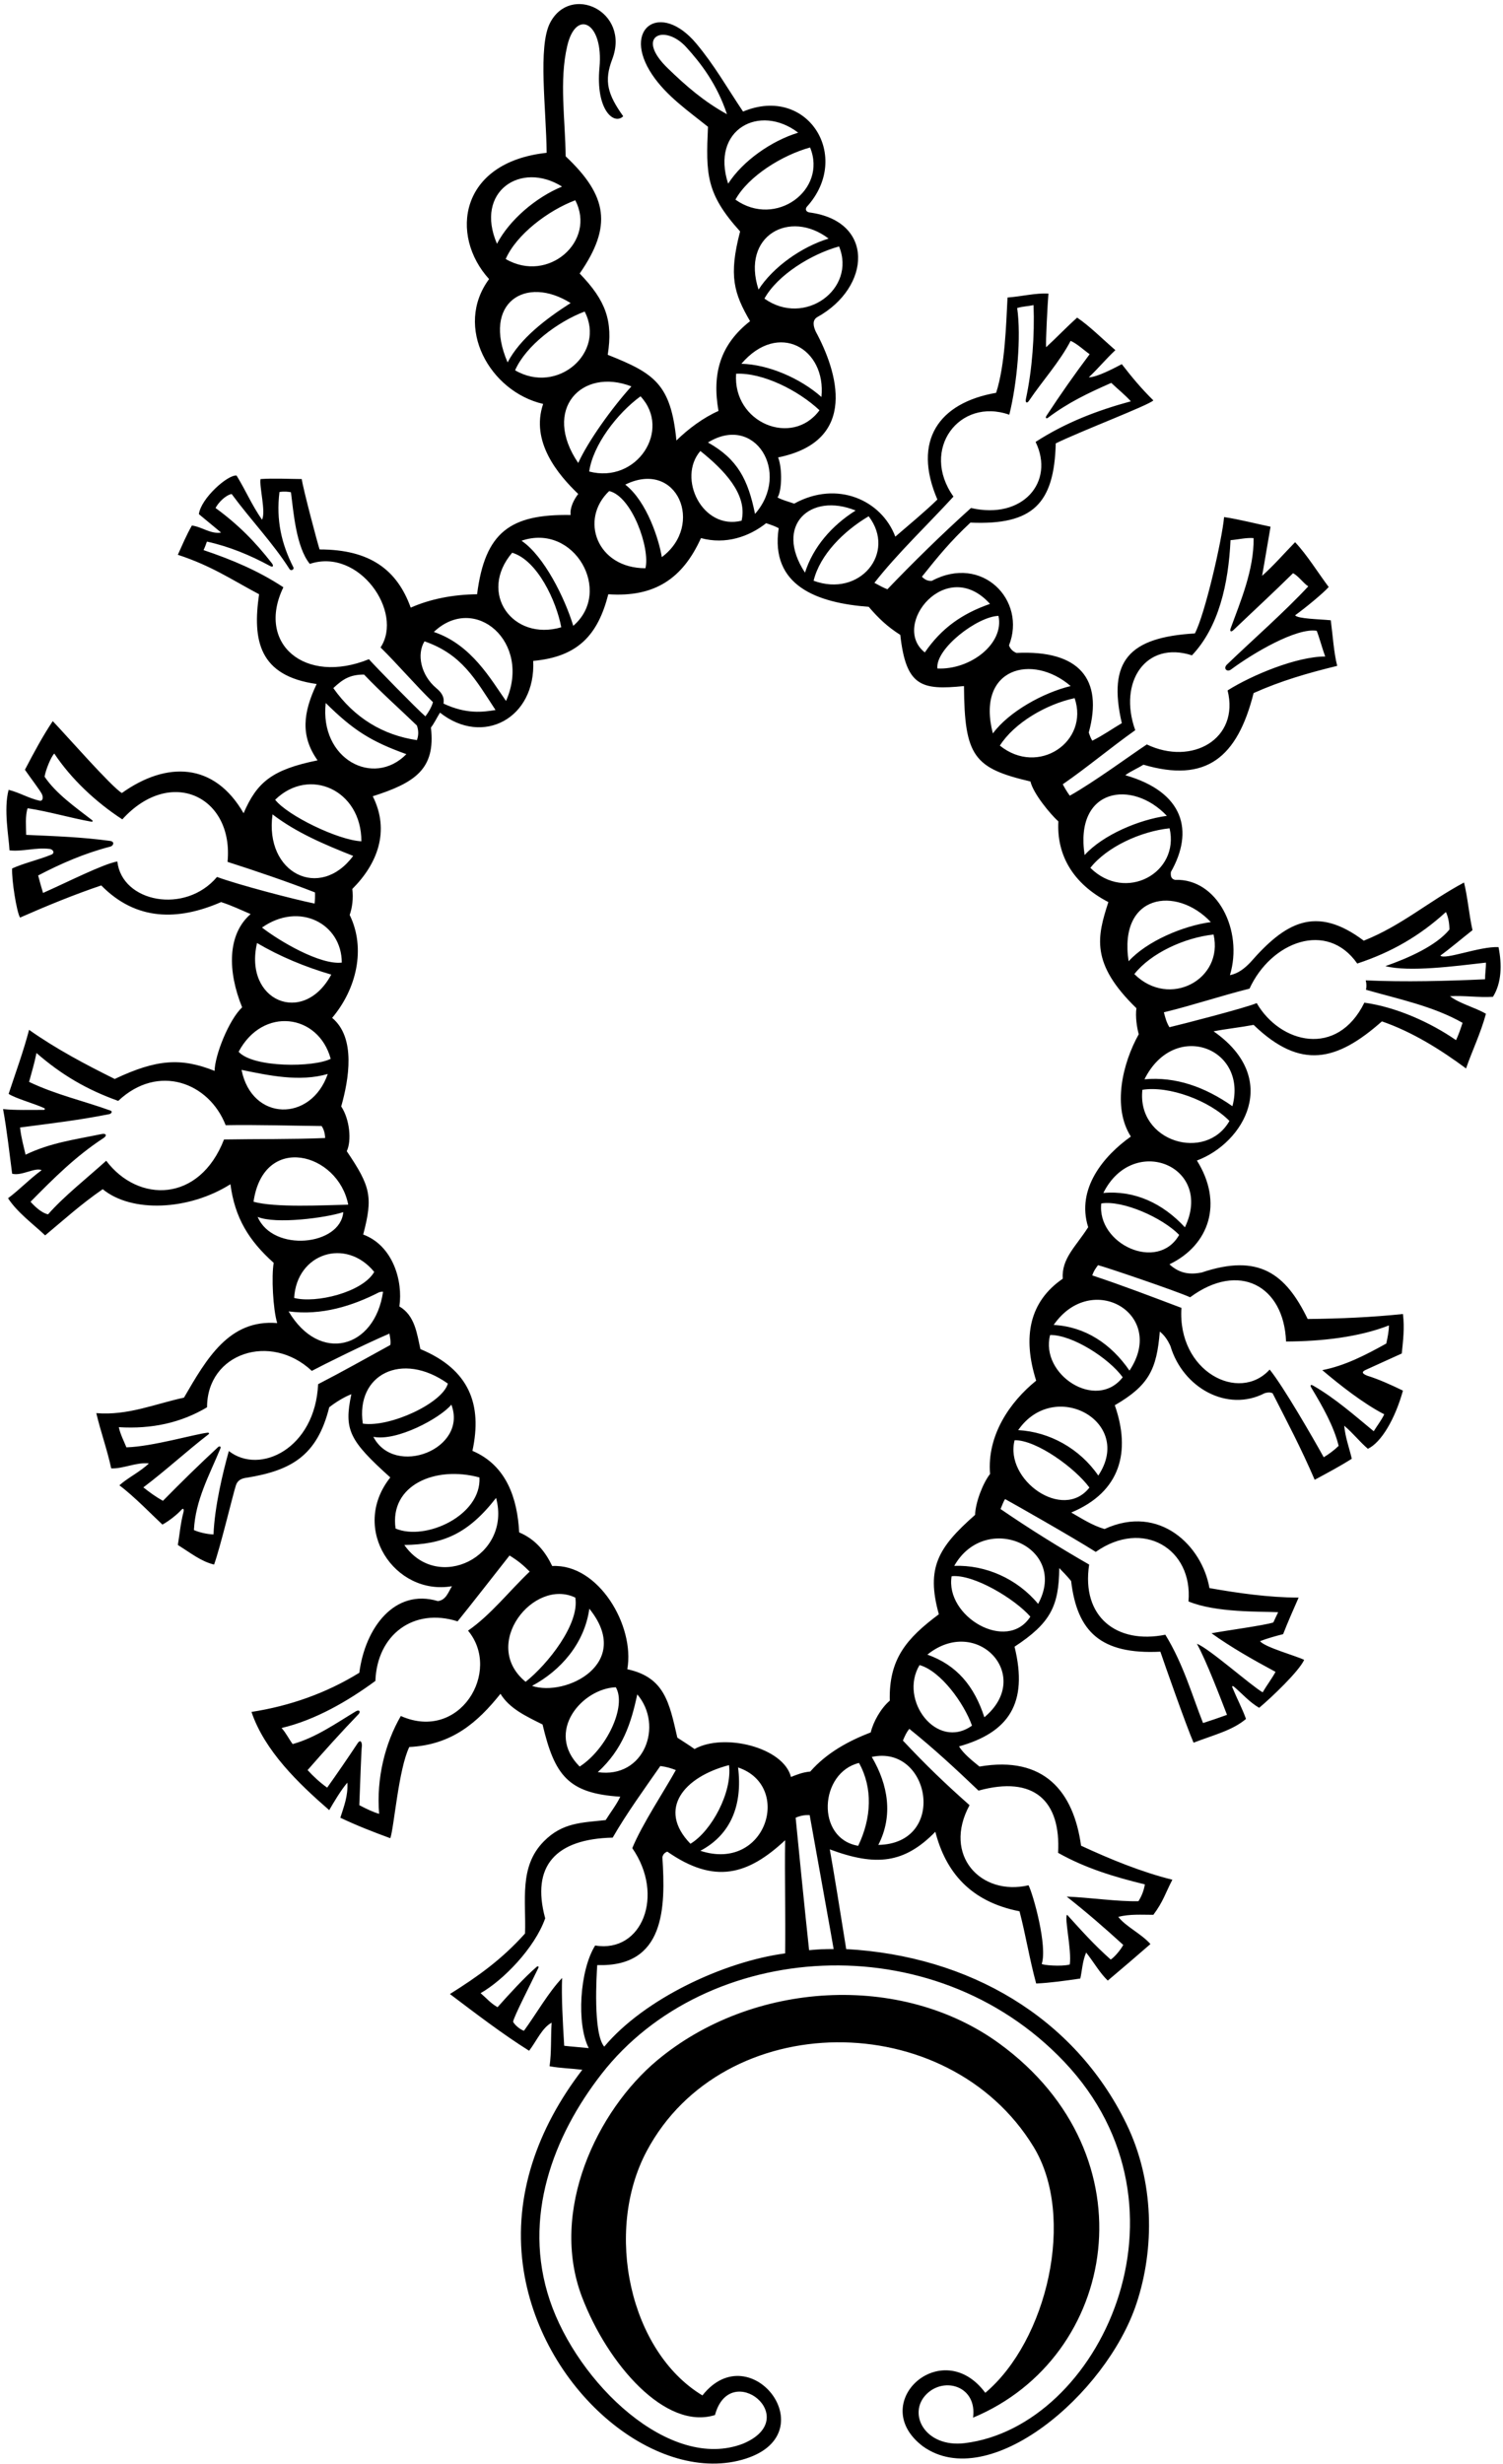 <?xml version="1.0" encoding="UTF-8"?>
<svg xmlns="http://www.w3.org/2000/svg" xmlns:xlink="http://www.w3.org/1999/xlink" width="360pt" height="590pt" viewBox="0 0 360 590" version="1.1">
<g id="surface1">
<path style=" stroke:none;fill-rule:nonzero;fill:rgb(0%,0%,0%);fill-opacity:1;" d="M 358.926 226.773 C 354.438 226.551 346.043 229.922 344.992 228.805 C 347.586 226.914 350.105 224.742 352.695 222.715 C 351.848 218.93 351.574 215.016 350.664 211.305 C 342.055 215.922 335.754 221.594 326.652 225.234 C 315.086 216.535 307.75 220.988 299.496 230.422 C 298.102 231.879 296.594 233.078 294.594 233.492 C 297.816 222.816 291.609 210.297 281.426 210.668 C 280.754 210.5 280.301 210.07 280.453 208.781 C 285.992 199.035 283.66 189.672 269.535 185.613 C 270.707 184.715 272.465 183.988 273.875 183.094 C 288.906 187.516 296.367 181.402 300.266 165.945 C 306.844 163.004 313.129 161.184 320.285 159.434 C 319.453 156.109 319.234 152.152 318.746 148.516 C 316 148.238 310.812 148.176 310.203 147.324 C 312.445 145.715 316.836 142.145 318.25 140.551 C 315.73 137.191 313.004 132.766 310.203 129.824 C 307.488 132.598 305.125 135.363 302.297 137.875 C 302.996 134.023 303.625 130.035 304.324 126.113 C 300.613 125.344 296.906 124.363 293.195 123.805 C 292.703 129.336 288.562 147.238 286.195 151.664 C 270.473 152.59 265.25 158.176 268.695 173.152 C 266.312 174.555 264.348 175.984 261.625 177.355 C 261.273 176.793 261.023 176.105 260.785 175.395 C 264.289 162.578 258.504 155.609 243.461 156.332 C 242.672 156.02 242.043 155.48 241.676 154.535 C 245.938 143.738 235.25 132.66 223.203 139.07 C 222.422 139.148 221.637 138.93 220.816 138.086 C 224.734 133.184 227.609 129.656 232.434 125.133 C 247.441 125.781 252.5 120.551 252.875 106.164 C 259.035 103.152 275.062 97.062 276.254 95.875 C 273.172 92.816 271.145 90.344 268.695 87.195 C 266.836 88.156 262.746 90.344 260.785 90.344 C 263.164 88.105 264.773 86.074 267.156 83.836 C 264.145 81.242 260.988 78.062 258 76.051 C 255.551 78.223 252.836 81.074 250.566 83.133 C 250.426 82.086 250.938 72.238 251.125 70.301 C 248.184 70.09 244.445 71.027 241.324 71.234 C 240.98 77.652 240.762 87.316 238.594 94.055 C 224.875 96.438 218.469 105.504 224.523 119.605 C 221.586 122.473 218 125.426 214.445 128.492 C 211.18 119.785 200.547 114.898 190.227 120.586 C 188.816 120.094 187.488 119.773 186.234 119.113 C 187.25 117.613 187.438 112.238 186.375 109.523 C 205.832 105.57 200.543 88.906 195.375 79.363 C 194.812 78.113 194.5 76.676 195.754 75.926 C 208.625 68.801 209.598 52.926 193.852 50.863 C 193.059 50.715 192.812 50.113 193.234 49.535 C 204.184 37.512 193.449 20.266 177.977 26.715 C 174.02 20.809 171.105 15.598 166.762 10.414 C 158.156 0.148 148.777 6.82 156.227 17.902 C 159.625 22.961 164.895 26.609 169.574 30.355 C 169.07 41.68 169.07 46.348 177.273 55.414 C 174.477 66.078 175.797 70.238 179.656 76.902 C 172.539 82.48 170.504 89.422 172.094 98.395 C 168.453 100.004 164.887 102.664 162.016 105.465 C 160.688 91.973 156.77 89.398 145.566 84.953 C 146.848 76.836 145.129 71.977 138.844 65.492 C 146.68 54.176 145.562 46.926 135.484 37.426 C 135.406 28.676 133.898 19.391 135.867 10.988 C 137.98 1.977 144.602 5.402 143.586 16.184 C 142.637 26.246 147.047 30.062 149.273 27.836 C 145.562 22.633 144.629 19.449 146.637 14.203 C 151.023 2.73 136.645 -4.016 131.746 5.488 C 128.816 11.168 130.836 26.062 130.934 36.586 C 110.016 38.848 107.652 56.383 117.145 66.824 C 108.641 78.324 117.312 93.766 130.094 96.715 C 127.039 105.738 133.625 113.613 138.496 118.273 C 137.516 119.535 136.465 121.492 136.676 123.312 C 122.289 123.074 116.164 127.34 114.273 142.285 C 108.5 142.363 103.133 143.395 98.375 145.488 C 95.156 136.551 88.734 131.547 76.547 131.559 C 76.062 130.113 72.5 116.676 72.277 114.703 C 69.062 114.676 65.555 114.492 62.406 114.703 C 62.062 116.426 63.734 122.613 62.754 124.434 C 60.234 120.793 58.977 117.645 56.664 113.863 C 54.562 113.613 48.125 119.324 47.637 123.105 C 49.387 124.574 51.207 126.043 52.957 127.516 C 50.434 127.934 48.336 126.113 45.957 125.836 C 44.609 128.195 43.602 130.629 42.594 132.836 C 50.688 135.488 55.375 138.738 62.055 142.285 C 60.441 153.352 62.039 161.844 75.844 163.773 C 72.602 170.617 71.914 176.195 76.062 182.051 C 65.191 184.266 61.562 187.238 58.344 194.715 C 51.301 182.48 39.887 182.258 29.188 189.875 C 26.758 188.465 15.938 176.113 12.637 172.664 C 10.324 176.094 8.125 180.176 5.969 184.309 C 7.25 186.176 9.605 189.234 10.055 190.18 C 10.438 191.051 10.199 191.867 9.488 191.723 C 6.758 191.094 4.797 189.812 2.066 189.113 C 0.812 193.801 2.137 200.523 2.277 203.605 C 5.426 203.953 8.562 202.863 11.797 203.254 C 12.75 203.301 13.25 204.301 12.238 204.656 C 9.215 205.883 5.742 206.652 2.906 207.941 C 2.766 210.672 3.957 218.234 4.797 219.703 C 11.164 216.902 17.816 214.172 24.254 212.004 C 32.605 220.512 42.625 220.488 52.957 215.992 C 55.406 216.762 57.715 217.883 60.027 218.863 C 54.41 223.754 54.5 232.578 57.996 241.191 C 54.844 244.164 51.48 252.562 51.398 256.406 C 43.348 253.199 37.473 253.613 27.477 258.344 C 20.547 254.914 13.406 251.133 6.965 246.582 C 5.566 251.902 3.746 256.805 2.066 261.914 C 3.684 262.992 8.531 264.34 10.555 265.312 C 10.895 265.473 10.73 265.754 10.438 265.75 C 7.352 265.727 3.867 265.871 0.734 265.555 C 1.645 270.453 2.25 276.113 2.906 281.023 C 5.145 281.652 8.438 279.426 9.977 280.184 C 7.176 282.215 4.656 284.871 1.926 286.902 C 4.164 290.332 7.863 293.004 10.816 295.793 C 15.367 292.012 19.258 288.434 24.605 284.734 C 31.52 290.43 45.219 289.852 55.195 283.543 C 56.246 291.594 59.605 297.055 65.555 302.371 C 65 305.613 65.375 313.426 66.395 316.793 C 54.887 315.836 49.488 325.32 44.066 334.645 C 37.207 336.113 30.625 338.984 23.066 338.352 C 24.117 342.832 25.656 347.031 26.637 351.582 C 29.434 351.723 32.727 350.043 35.664 350.395 C 33.566 352.422 30.484 353.895 28.594 355.645 C 31.957 358.094 36.875 363.176 38.902 365.039 C 40.5 364.176 42.418 362.633 43.434 361.523 C 43.926 360.965 44.125 361.363 43.926 362.152 C 43.219 364.805 43.016 367.543 42.594 369.922 C 45.812 371.926 48.125 373.844 51.277 374.613 C 52.797 370.402 55.863 357.547 56.512 355.617 C 56.906 354.43 57.844 353.949 59.238 353.797 C 69.711 352.07 75.973 348.586 78.855 336.953 C 80.453 335.695 82.547 334.43 84.156 333.828 C 82.336 342.383 83.652 344.887 93.484 353.754 C 83.684 366.109 94.629 382.137 108.254 379.793 C 107.344 381.262 106.855 383.082 104.895 383.363 C 94.504 380.246 87.438 389.801 86.066 400.512 C 78.156 405.41 69.336 408.492 60.234 409.895 C 63.387 419.203 71.434 426.973 78.855 433.41 C 79.812 431.738 81.727 428.512 83.195 426.832 C 83.406 429.98 82.355 432.57 81.516 435.23 C 85.504 437.121 89.285 438.594 93.484 440.133 C 94.375 437.676 95.445 423.613 98.035 418.293 C 108.25 417.801 114.375 412.426 119.875 405.555 C 122.047 409.121 126.035 410.941 129.953 412.902 C 132.84 425.109 136.098 429.406 148.574 430.191 C 147.625 432.176 146.348 433.766 145.074 435.793 C 139.312 436.426 134.73 436.363 130.266 440.879 C 124.258 446.945 126.039 455.051 125.754 462.953 C 120.156 469.184 114.555 473.172 107.766 477.441 C 113.875 482.051 120.363 487.031 126.734 491.023 C 128.555 488.641 129.816 485.562 132.125 484.301 C 131.895 488.109 132.117 491.176 131.637 494.73 C 134.363 495.223 136.625 495.23 139.477 495.574 C 128.664 509.652 123.043 525.719 125.234 542.285 C 129.164 571.941 156.672 594.758 177.684 588.969 C 198.492 583.234 179.887 558.797 168.246 573.551 C 150.836 563.047 144.617 534.367 154.895 515.059 C 173.211 480.645 226.949 480.34 247.535 513.98 C 257.816 530.773 250.781 560.469 236 572.926 C 225.625 558.926 207.441 575.449 221.07 585.75 C 236.871 597.016 264.957 573.426 272.215 551.543 C 276.578 538.379 276.527 522.285 269.75 508.426 C 257.32 483.008 232.125 468.301 202.684 466.68 C 201.562 459.551 199.477 446.73 198.75 442.801 C 209.812 446.926 216.586 446.203 224.035 438.594 C 226.477 448.094 232.32 455.309 244.195 457.633 C 245.672 463.227 246.574 469.043 248.184 474.922 C 251.477 474.781 255.312 474.238 258.754 473.73 C 259.188 471.863 259.25 469.613 260.156 467.504 C 262.145 470.035 263.375 472.332 265.336 474.223 C 268.977 471.141 272.195 468.41 275.555 465.473 C 273.312 462.953 269.605 461.273 267.855 458.961 C 270.656 458.262 273.387 458.473 276.254 458.473 C 278.625 455.301 279.09 453.375 280.805 450.07 C 273.453 448.254 265.867 445.145 258.938 441.926 C 257.156 429.008 250.117 420.316 234.605 422.98 C 232.684 421.43 230.727 419.824 229.703 418.152 C 241.551 414.82 246.355 407.871 243.004 394.281 C 251.637 388.609 253.621 384.566 253.715 375.453 C 254.57 376.359 255.5 377.238 256.555 378.555 C 258 390.676 263.625 396.176 277.934 395.473 C 278.75 397.926 284.25 413.551 285.883 417.258 C 291.082 415.285 295.191 414.305 298.445 411.574 C 297.535 409.055 296.203 406.531 295.227 404.152 C 295 403.738 295.188 403.551 295.574 403.871 C 297.562 405.551 299.215 407.512 301.594 408.91 C 304.535 406.461 311.125 400.176 312.375 397.434 C 310.625 396.523 302.926 394.422 301.805 392.953 C 303.414 392.324 305.652 391.691 307.336 391.273 C 308.453 388.402 309.785 385.395 311.047 382.523 C 303.75 382.496 296.473 381.434 289.684 380.242 C 287.973 370.234 277.801 360.016 264.559 366.102 C 261.594 365.238 259.105 363.586 256.586 362.152 C 268.48 357.188 270.875 347.488 267.016 336.465 C 275.188 331.738 277.062 327.863 277.797 318.824 C 278.996 319.785 279.75 320.992 280.34 322.289 C 283.336 332.344 293.996 338.191 302.887 333.59 C 303.531 333.387 304.172 333.301 304.812 333.594 C 308.523 340.871 311.605 346.684 314.895 354.312 C 317.625 352.844 321.055 351.023 323.785 349.273 C 323.152 346.613 322.246 344.234 321.965 341.363 C 324.215 343.273 325.465 345.004 327.633 346.895 C 330.836 345.387 334.148 339.766 336.035 332.965 C 333.359 331.648 330.062 330.176 327.496 329.395 C 325.988 328.805 326.312 328.391 327.051 328.031 C 327.723 327.699 333.707 325.023 335.754 324.074 C 336.062 321.051 336.453 317.984 336.035 314.621 C 328.613 315.395 320.914 315.742 313.215 315.812 C 307.938 304.934 301.484 300.086 287.816 304.688 C 285.176 305.199 282.629 305.043 280.105 302.723 C 289.688 298.113 293.039 288 286.684 277.871 C 297.938 273.676 306.93 258.273 290.676 246.934 C 293.879 246.316 296.906 246.023 300.266 245.395 C 311.535 256.254 320.199 254.105 330.996 244.555 C 338.273 247.074 344.992 251.273 351.152 255.824 C 352.469 251.938 354.652 247.422 355.914 242.734 C 353.254 241.191 349.543 240.281 347.305 238.531 C 350.664 238.324 354.023 238.883 357.594 238.672 C 359.695 235.312 359.766 230.902 358.926 226.773 Z M 290.672 223.762 C 293.137 234.484 280.09 241.559 271.699 233.23 C 275.66 228.195 283.754 224.496 290.672 223.762 Z M 290.02 220.781 C 283.328 221.684 274.656 225.383 270.328 230.164 C 267.863 214.09 281.719 211.98 290.02 220.781 Z M 261.164 207.793 C 265.129 202.762 273.219 199.059 280.137 198.324 C 282.605 209.047 269.555 216.121 261.164 207.793 Z M 279.488 195.344 C 272.793 196.246 264.121 199.941 259.793 204.73 C 257.328 188.652 271.188 186.543 279.488 195.344 Z M 271.914 174.836 C 267.754 163.195 274.531 153.344 285.496 156.914 C 291.934 150.125 294.246 139.766 294.734 129.336 C 296.555 129.195 298.562 128.684 300.266 128.844 C 300.367 136.5 297.051 144.16 294.801 150.359 C 294.461 151.18 294.859 151.41 295.402 150.891 C 300.215 146.297 304.902 141.988 309.715 137.242 C 311.047 137.945 312.164 139.625 313.355 140.395 C 307.836 146.379 299.59 153.605 293.879 159.121 C 292.922 160.047 293.887 161.023 294.859 160.301 C 300.141 156.379 310.562 150.238 315.383 151.035 C 316.086 152.855 316.715 155.305 317.414 157.195 C 310.609 157.176 299.812 161.656 294.035 165.312 C 296.938 176.934 285.5 183.426 274.688 178.246 C 271.07 180.625 261.906 187.363 256.234 190.516 C 255.625 189.676 255.113 188.836 254.555 187.785 C 260.434 183.723 265.895 179.105 271.914 174.836 Z M 239.488 178.523 C 242.918 173.109 250.59 168.602 257.395 167.164 C 260.945 177.578 248.688 185.949 239.488 178.523 Z M 256.445 164.266 C 249.879 165.848 241.629 170.41 237.812 175.613 C 233.719 159.871 247.289 156.359 256.445 164.266 Z M 224.523 160.062 C 224.012 155.301 234.129 147.609 239.156 147.465 C 240.582 154.117 232.438 160.426 224.523 160.062 Z M 237.125 144.594 C 230.438 146.926 225.504 150.402 221.516 156.215 C 213.25 149.738 226.688 132.988 237.125 144.594 Z M 228.375 118.902 C 220.336 107.605 229.805 95.086 241.75 99.301 C 243.625 91.738 244.625 80.676 243.637 73.754 C 244.945 73.348 246.297 73.336 247.555 73.055 C 247.824 80.289 247.258 88.359 245.734 95.484 C 245.523 96.434 246 96.738 246.57 95.805 C 249.684 91.191 253.824 86.637 256.438 81.613 C 258 82.301 259.562 83.801 260.996 84.812 C 257.23 89.832 254.027 94.414 250.68 99.504 C 250.297 100.082 250.621 100.316 250.992 100.039 C 255.871 96.375 260.59 94.133 266.176 91.676 C 267.855 93.285 269.395 94.473 270.863 96.086 C 262.746 98.297 255.184 101.195 248.047 105.812 C 252.699 115.379 244.988 124.496 232.574 121.633 C 225.785 127.723 218.363 135.004 212.555 141.094 C 211.555 140.703 210.812 140.301 209.438 139.551 C 214.969 132.48 222.215 125.625 228.375 118.902 Z M 194.875 139.051 C 196.391 132.824 202.07 127.152 208.062 123.613 C 214.754 132.344 205.965 143.145 194.875 139.051 Z M 204.938 122.238 C 199.223 125.836 194.766 130.965 192.812 137.113 C 185.336 125.703 194.148 117.848 204.938 122.238 Z M 183.098 71.496 C 186.188 65.883 194.266 60.859 200.973 59.008 C 205.148 69.188 192.727 78.348 183.098 71.496 Z M 198.465 57.125 C 192.008 59.105 185.18 63.914 181.688 69.34 C 177.453 56.371 189.199 50.062 198.465 57.125 Z M 159.949 16.352 C 151.941 8.602 159.164 5.566 164.387 11.312 C 167.684 14.941 171.695 20.008 174.125 27.344 C 168.578 24.289 164.363 20.625 159.949 16.352 Z M 191.184 31.766 C 184.727 33.742 177.898 38.551 174.406 43.977 C 170.172 31.012 181.918 24.703 191.184 31.766 Z M 176.152 47.801 C 179.242 42.188 187.32 37.164 194.031 35.312 C 198.207 45.492 185.785 54.652 176.152 47.801 Z M 196.75 95.051 C 191.691 90.57 184.031 87.254 177.578 87.102 C 186.438 76.73 197.941 83.465 196.75 95.051 Z M 176.312 89.484 C 182.715 89.195 191.211 93.469 196.289 98.23 C 189.781 107.102 175.488 101.277 176.312 89.484 Z M 180.844 123.047 C 179.191 114.91 176.711 109.938 169.574 105.953 C 180.812 98.988 189.5 113.176 180.844 123.047 Z M 167.754 107.984 C 173.293 112.414 179.121 118.312 177.625 124.676 C 168.246 127.02 162.145 114.461 167.754 107.984 Z M 158.516 133.395 C 157.875 129.363 155 120.113 149.766 116.035 C 162.234 109.906 168.812 125.746 158.516 133.395 Z M 154.594 136.055 C 142.949 136.055 138.742 124.355 145.914 117.574 C 151.395 118.863 155.77 131.359 154.594 136.055 Z M 141.125 112.898 C 142.027 106.559 147.801 98.996 153.418 94.891 C 160.93 102.93 152.559 115.895 141.125 112.898 Z M 137.785 47.949 C 142.875 57.703 131.344 67.961 121.125 62.02 C 123.688 56.148 131.273 50.406 137.785 47.949 Z M 119.035 58.371 C 113.633 45.848 124.754 38.492 134.625 44.676 C 128.375 47.238 122.016 52.652 119.035 58.371 Z M 136.676 72.562 C 130.812 76.301 124.562 81.051 121.582 86.773 C 115.418 72.48 125.898 65.812 136.676 72.562 Z M 123.375 88.664 C 125.941 82.793 133.523 77.051 140.035 74.594 C 145.125 84.348 133.594 94.605 123.375 88.664 Z M 151.234 92.516 C 146.547 97.695 140.875 105.613 138.496 110.855 C 129.738 97.984 139.375 87.926 151.234 92.516 Z M 137.305 149.844 C 135.312 143.238 130.312 133.113 124.914 129.473 C 137.574 125.133 146.875 141.676 137.305 149.844 Z M 122.676 132.344 C 128.746 134.156 133.266 143.957 134.434 150.195 C 122.848 153.602 114.414 142.047 122.676 132.344 Z M 121.203 167.836 C 117.625 162.801 113 154.363 103.914 151.312 C 113.742 141.984 127.422 153.742 121.203 167.836 Z M 101.676 153.555 C 110.629 156.668 113.809 162.555 118.684 170.004 C 115.676 170.492 111.75 171.051 106.227 168.465 C 106.512 166.727 105.594 165.688 104.488 164.754 C 100.812 161.66 99.762 156.66 101.676 153.555 Z M 67.875 140.613 C 61.926 136.691 55.617 134.023 48.754 131.715 C 49.074 131.055 49.336 130.312 49.562 129.676 C 54.949 130.871 59.883 132.914 64.66 135.504 C 65.41 135.914 65.609 135.5 65.098 134.836 C 61.109 129.707 56.996 125.547 51.625 121.633 C 52.371 120.234 54 118.613 55.477 118.273 C 60.234 124.715 65.316 129.93 69.375 136.301 C 69.75 136.801 70.562 136.301 70.25 135.801 C 67.449 130.27 66.098 124.59 66.938 117.801 C 68.078 117.617 69.125 117.738 69.688 117.863 C 70.285 122.453 70.91 130.965 74.203 135.016 C 85.984 131.086 96.734 146.566 91.152 155.023 C 95.281 159.086 99.645 164.203 103.703 168.121 C 103.371 169.348 102.539 170.695 101.887 171.52 C 99.645 169.562 90.113 159.797 88.363 157.84 C 73.008 164.059 61.324 154.121 67.875 140.613 Z M 79.836 164.754 C 82.145 162.586 83.844 161.516 87.203 161.516 C 91.266 165.785 95.797 169.793 99.855 173.715 C 100.312 174.988 100.25 176.176 99.855 177.215 C 91.734 176.023 84.875 171.895 79.836 164.754 Z M 97.336 180.574 C 89.438 188.613 76.527 181.734 78.016 168.324 C 84.602 174.828 88.805 177.508 97.336 180.574 Z M 86.555 201.434 C 80.977 201.168 68.859 195.27 65.906 191.492 C 74.059 183.531 86.586 189.137 86.555 201.434 Z M 65.277 194.992 C 70.945 199.336 77.625 202.176 84.594 204.934 C 76.625 215.676 63.312 209.113 65.277 194.992 Z M 62.754 222.086 C 71.723 215.809 81.863 221.172 81.863 230.484 C 76.684 231.066 67.035 225.406 62.754 222.086 Z M 79.344 233.352 C 72.668 245.754 58.328 239.664 61.566 225.793 C 67.027 229.012 73.113 231.531 79.344 233.352 Z M 51.977 209.973 C 44.352 219.016 29.191 216.051 28.105 206.266 C 24.688 206.863 16.125 211.238 10.312 213.801 C 9.938 212.613 9.562 211.238 9.137 209.621 C 14.656 206.73 20.363 204.27 26.43 202.707 C 27.168 202.516 27.551 201.504 26.367 201.344 C 19.598 200.422 13.473 200.219 6.266 199.895 C 6.25 197.926 6 195.301 6.617 193.523 C 11.805 194.32 16.953 195.871 21.934 196.75 C 22.195 196.797 22.277 196.543 22.055 196.371 C 18.008 193.242 13.398 190.012 10.676 185.965 C 10.938 184.363 12.188 181.238 13 180.426 C 17.059 186.516 22.938 192.051 29.297 196.184 C 40.875 183.426 56.004 190.715 54.5 206.363 C 61.082 208.465 68.996 211.156 75.438 213.676 C 75.48 214.555 75.438 215.551 75.355 216.344 C 70.5 215.363 57.105 211.867 51.977 209.973 Z M 79.207 253.512 C 75.199 255.598 60.625 255.691 57.156 251.832 C 62.934 240.938 76.262 242.715 79.207 253.512 Z M 78.504 257.152 C 74.5 268.727 60.328 268.539 57.855 256.172 C 64.312 257.488 71.715 259.113 78.504 257.152 Z M 53.656 272.832 C 47.762 287.988 33.117 288.086 25.438 277.926 C 20.875 282.051 15.312 286.426 11.516 290.754 C 10.047 290.473 8.367 288.934 7.316 287.742 C 12.766 282.227 18.047 276.898 24.809 272.484 C 25.688 271.91 25.445 271.293 24.324 271.535 C 17.555 272.93 12.121 273.613 6.125 276.473 C 5.637 274.305 5.125 272.676 4.797 269.965 C 12.625 268.926 18.801 268.234 26.152 266.766 C 26.688 266.676 27 266.113 26.5 265.926 C 19.922 263.547 13.406 262.121 6.965 259.043 C 7.594 256.664 8.188 254.863 8.738 252.129 C 14.688 257.309 20.688 260.863 28.316 263.594 C 37.895 254.559 50.074 259.195 54.047 269.41 C 61.25 269.273 70.105 269.543 77.035 269.613 C 77.527 270.312 77.855 271.355 77.875 272.484 C 69.75 272.824 61.496 272.691 53.656 272.832 Z M 83.406 288.441 C 77.105 288.582 65.938 289.176 60.727 287.742 C 63.125 271.176 81.004 275.992 83.406 288.441 Z M 70.457 310.773 C 71.059 300.086 82.84 296.234 89.637 304.543 C 86.805 309.461 75.609 312.129 70.457 310.773 Z M 90.754 309.441 C 91.25 309.273 91.562 309.242 91.75 309.301 C 89.773 322.93 76.523 326.523 69.125 313.992 C 77.035 315.043 84.457 312.664 90.754 309.441 Z M 61.711 291.367 C 66 293.176 78.062 291.613 82.223 290.227 C 81.547 298.277 65.391 299.926 61.711 291.367 Z M 76.195 331.422 C 75.5 346.801 62.262 353.242 54.812 347.43 C 53.379 352.562 51.414 360.684 51.137 367.402 C 49.664 367.332 47.914 366.984 46.445 366.352 C 46.812 359.176 50.121 353.258 52.766 346.867 C 52.957 346.402 52.754 346.219 52.324 346.402 C 47.496 350.883 43.434 354.871 39.027 359.352 C 37.277 358.371 35.945 357.395 34.336 356.133 C 39.93 351.902 44.527 347.605 50.008 343.371 C 50.148 343.262 50.07 343 49.742 343.035 C 46.797 343.34 36.434 346.383 30.277 346.543 C 29.715 345.145 28.805 343.395 28.457 341.715 C 36.367 342.203 43.367 340.664 49.594 336.953 C 49.594 323.934 64.812 318.988 74.688 328.238 C 77.25 326.863 87.516 321.77 93.277 319.312 C 93.414 320.082 93.652 321.238 93.484 322.043 C 87.383 325.379 82.324 328.262 76.195 331.422 Z M 86.906 340.871 C 85.141 329.094 96.289 323.438 107.273 331.281 C 105.949 335.996 93.391 341.812 86.906 340.871 Z M 89.426 344.023 C 95.062 345.176 105.438 339.551 108.113 336.324 C 112.125 346.988 94.5 353.801 89.426 344.023 Z M 114.836 353.754 C 115.355 362.84 101.926 369.035 94.75 365.988 C 93.25 355.613 104.227 350.863 114.836 353.754 Z M 96.844 369.922 C 105.938 369.801 112 367.426 118.824 358.652 C 122.578 372.641 104.875 381.426 96.844 369.922 Z M 112.105 390.434 C 120.219 400.168 110.137 417.141 96.004 410.871 C 92.227 417.383 90.113 425.828 90.812 434.301 C 89.688 433.988 87.949 433.23 86.066 432.223 C 86.25 427.863 86.52 419.074 86.68 417.988 C 86.688 417.051 86.312 416.488 85.715 417.312 C 83.266 421.023 80.605 424.871 78.363 428.023 C 76.684 426.832 75.004 425.293 73.676 423.82 C 77.594 419.344 81.797 414.652 85.926 410.383 C 86.438 409.738 86 409.301 85.227 409.754 C 80.465 412.621 75.637 416.055 70.105 417.594 C 69.25 416.488 68.566 415.004 67.445 413.742 C 75.496 411.852 83.336 407.305 89.914 402.473 C 90.316 391.402 99.051 384.852 109.602 388.211 C 112.188 385.051 119.664 375.453 122.047 372.441 C 124.203 373.781 125.312 374.738 126.875 376.293 C 121.875 381.051 117.566 386.652 112.105 390.434 Z M 137.797 382.523 C 138.867 388.789 131.25 398.43 125.895 402.684 C 115 393.738 127.875 377.738 137.797 382.523 Z M 127.434 403.66 C 134.312 399.988 140 393.488 141.156 385.184 C 151.75 398.301 135.5 406.363 127.434 403.66 Z M 138.844 422.98 C 130.48 414.617 139.438 404.301 147.5 403.988 C 150.16 408.551 145.285 418.816 138.844 422.98 Z M 143.184 424.312 C 149.184 418.828 151.176 412.559 152.637 405.691 C 159 413.176 154.312 425.926 143.184 424.312 Z M 135.137 489.832 C 134.793 484.297 134.438 477.551 134.645 473.594 C 131.426 476.953 128.5 482.113 125.5 486.238 C 124.5 485.926 123.188 484.738 122.895 484.066 C 123.148 482.691 127.129 474.992 128.938 471.207 C 129.113 470.844 128.848 470.676 128.559 470.922 C 125.574 473.484 121.793 477.652 119.176 480.594 C 117.523 479.66 116.586 478.492 115.113 477.23 C 120.434 474.223 128.062 466.488 130.586 459.312 C 127.145 446.695 133.188 440.297 146.754 439.992 C 150.047 434.254 154.316 428.371 158.164 422.844 C 159.688 423.047 160.824 423.402 161.875 423.82 C 159.371 428.398 153.773 436.812 151.445 442.512 C 159.27 453.793 153.789 467.695 142.555 465.82 C 138.848 471.734 138.047 484.605 141.016 490.391 C 139.055 490.184 136.887 490.043 135.137 489.832 Z M 176.785 423.191 C 189.938 427.613 183.508 448.309 167.754 443.145 C 175.113 439.246 177.883 432.121 176.785 423.191 Z M 188.055 467.711 C 173.41 469.664 154.34 478.562 144.727 490.043 C 141.996 486.82 142.906 472.754 143.047 470.512 C 159.312 471.051 159.438 456.738 158.656 444.684 C 158.812 443.988 159.215 443.562 159.844 443.352 C 171.188 451.238 179.125 448.926 188.055 440.621 C 187.914 449.094 188.18 458.551 188.055 467.711 Z M 165.375 441.461 C 157.309 433.137 163.875 425.426 174.613 422.633 C 175.438 429.113 170.402 438.465 165.375 441.461 Z M 254.895 493.656 C 288.172 528.711 263.234 581.039 231.102 584.973 C 221.543 586.145 217.246 577.867 221.93 573.23 C 226.227 568.977 234.078 571.352 233.066 578.871 C 267.68 564.445 276.223 516.145 239.352 489.285 C 215.871 472.184 180.164 474.281 157.363 493.359 C 143.039 505.34 131.527 529.34 139.402 549.984 C 145.559 566.121 159.418 581.969 171.254 578.242 C 174.887 564.801 192.543 578.984 177.977 585.102 C 160.445 591.867 138.344 570.59 131.691 550.777 C 125.047 530.984 132.508 511.426 144.109 496.547 C 169.055 464.551 223.402 460.48 254.895 493.656 Z M 199.676 466.676 C 197.504 466.66 195.965 466.734 193.797 466.945 C 192.906 458.797 190.785 437.613 190.574 435.23 C 191.629 434.758 192.746 434.531 193.934 434.602 C 195.477 443.281 199.324 464.504 199.676 466.676 Z M 205.555 441.953 C 195.355 440.211 196.246 424.43 205.75 422.113 C 209.07 428.074 208.77 435.27 205.555 441.953 Z M 194.074 424.172 C 192.188 424.363 191 424.863 189.453 425.469 C 187.66 418.344 173.34 414.859 166.355 418.781 C 164.887 417.73 163.914 417.164 162.238 416.059 C 160.301 407.621 159.188 401.613 150.254 399.672 C 152.113 389.227 143.309 374.367 132.266 374.965 C 130.656 371.602 128.344 368.594 124.355 366.91 C 123.934 358.934 121.414 350.883 113.156 347.383 C 115.566 336.301 112.422 327.898 100.695 323.023 C 99.855 319.242 99.363 314.973 95.656 312.805 C 96.559 306.754 94.141 298.246 86.992 295.59 C 89.387 286.547 88.75 284.051 83.055 275.633 C 84.262 273.129 83.758 267.973 81.727 264.922 C 83.547 258.484 85.297 248.473 79.555 243.715 C 85.387 236.816 87.688 227.113 83.754 219.074 C 84.375 217.301 84.664 215.086 84.387 212.844 C 90.383 206.859 93.461 199 89.285 190.652 C 99.434 187.422 104.375 184.113 103.215 174.203 C 103.984 173.223 104.625 171.863 105.387 170.633 C 115.68 178.762 128.355 171.965 127.715 158.242 C 138.43 157.27 143.207 152.047 145.703 142.285 C 156.785 143.055 163.504 138.547 167.895 128.844 C 173.844 130.453 179.445 128.492 183.504 125.273 C 184.555 125.625 185.605 125.973 186.516 126.465 C 184.422 140.316 195.824 144.375 208.074 145.293 C 210.5 148.113 212.555 150.055 215.637 152.016 C 217.008 164.352 220.688 165.301 230.895 164.266 C 231 181.113 233.305 183.957 246.812 187.113 C 247.5 190.051 251.633 194.996 253.5 196.676 C 253.066 204.672 256.945 211.574 265.477 215.992 C 262.812 224.238 261.094 230.625 272.195 241.402 C 271.914 243.434 272.312 246.051 272.754 247.633 C 268.836 254.633 266.387 265.133 270.863 272.133 C 264.438 276.676 257.703 284.594 260.645 293.832 C 257.664 298.523 254.242 301.293 254.547 306.176 C 246.574 311.645 244.855 320.102 248.184 330.582 C 241.875 335.676 236.375 343.676 237.137 352.926 C 235.375 355.176 233.625 359.844 233.555 362.715 C 224.73 370.488 221.762 375.355 224.875 386.512 C 217.125 392.301 212.879 397.215 213.121 407.199 C 210.938 409.051 209.125 412.363 208.566 414.793 C 203.316 416.824 198.066 419.621 194.074 424.172 Z M 210.375 441.738 C 213.957 434.777 212.766 427.395 208.812 420.676 C 222.812 417.613 227.062 441.426 210.375 441.738 Z M 234.375 428.738 C 247.664 425.07 254.125 431.176 253.434 443.633 C 260.016 447.344 267.016 449.441 274.227 451.191 C 273.875 453.082 273.312 454.176 272.695 455.215 C 267.816 455.352 260.688 454.301 255.5 454.113 C 260.246 457.863 264.375 461.426 269.047 465.684 C 268.414 466.871 266.945 468.621 266.035 469.184 C 261.848 465.453 258.98 462.191 255.605 458.473 C 254.836 458.891 256.727 466.871 256.234 470.371 C 254.203 470.934 249.656 470.512 249.516 470.23 C 250.914 466.031 247.555 453.852 246.363 451.402 C 234.961 454.059 225.711 444.23 232.227 432.223 C 226.203 426.902 221.656 422.492 216.266 416.754 C 216.75 415.613 217.105 414.793 217.805 413.953 C 223.688 418.676 228.938 423.551 234.375 428.738 Z M 220.25 398.676 C 225.316 400.09 230.895 407.793 232.812 413.176 C 224.402 419.199 215.211 407.062 220.25 398.676 Z M 235.777 411.172 C 233.352 403.73 229.203 398.684 222.125 396.176 C 233.973 386.629 247.688 401.234 235.777 411.172 Z M 227.934 377.402 C 233.164 376.852 243.027 382.785 246.793 387.082 C 241.191 395.781 226.336 387.055 227.934 377.402 Z M 248.652 384.027 C 243.652 378.004 236.066 374.648 228.562 374.926 C 236.059 361.688 256.062 370.398 248.652 384.027 Z M 262.453 371.578 C 273.785 363.621 285.758 370.828 284.664 383.438 C 291.25 386.176 301.945 385.812 306.145 386.023 C 305.75 386.801 305.375 387.676 304.988 388.473 C 302.887 389.176 293.477 390.434 290.184 391.062 C 294.875 394.422 299.938 397.301 305.516 400.305 C 304.605 401.98 303.414 403.523 302.434 405.203 C 299.633 403.594 289.555 394.633 286.684 393.582 C 288.938 397.613 292.426 406.812 293.895 410.594 C 292.125 411.238 289.938 411.988 288.156 412.555 C 285.562 406.043 283.5 398.551 279.125 391.41 C 267.465 393.746 258.965 387.129 260.875 374.613 C 253.707 370.496 246.75 366.176 239.645 361.312 C 240.031 360.496 240.344 359.438 240.754 358.938 C 242.562 359.926 256.715 367.938 262.453 371.578 Z M 243.023 344.836 C 248.281 344.758 257.574 351.559 260.938 356.176 C 254.574 364.336 240.566 354.305 243.023 344.836 Z M 263.062 353.301 C 258.629 346.852 251.371 342.824 243.875 342.426 C 252.535 329.914 271.672 340.395 263.062 353.301 Z M 251.523 319.648 C 256.781 319.57 265.551 325.148 268.914 329.766 C 262.555 337.926 249.066 329.117 251.523 319.648 Z M 270.535 328.172 C 266.102 321.719 259.871 317.637 252.375 317.238 C 261.473 304.094 279.566 314.637 270.535 328.172 Z M 285.062 310.613 C 296.711 301.984 307.531 307.812 308.035 321.203 C 316.562 321.176 325.535 320.152 332.676 317.352 C 332.676 318.684 332.375 320.176 332.043 321.691 C 327.004 324.492 322.105 327.012 316.715 328.062 C 320.82 331.539 326.516 336.043 331.555 338.633 C 330.91 340.012 329.891 341.312 329.035 342.691 C 324.402 338.867 319.773 334.785 314.59 331.801 C 313.945 331.434 313.703 331.633 314.125 332.328 C 316.793 336.754 319.504 341.535 320.633 346.191 C 319.562 347.238 318.375 348.113 317.062 348.922 C 314.5 344.301 307.375 331.926 304.113 327.922 C 296.773 335.996 281.977 328.395 282.977 313.152 C 276.25 310.613 268.836 307.762 261.625 305.383 C 261.945 304.305 262.625 303.426 263 302.926 C 264.812 303.363 281.75 309.113 285.062 310.613 Z M 263.777 288.148 C 268.969 287.32 278.449 291.586 282.438 295.676 C 277.309 304.66 262.699 297.875 263.777 288.148 Z M 283.812 293.863 C 278.5 288.113 271.754 284.965 264.273 285.641 C 271.398 271.328 290.812 279.176 283.812 293.863 Z M 273.629 260.934 C 279.953 259.922 289.688 263.488 294.477 268.398 C 288.816 278.309 272.246 273.395 273.629 260.934 Z M 295.188 264.863 C 288.602 260.25 281.605 257.746 274.125 258.426 C 281.25 244.113 298.938 250.863 295.188 264.863 Z M 355.703 234.473 C 346.605 234.895 336.504 235.156 327.125 234.738 C 327.336 235.578 327.316 236.297 327.188 236.988 C 335.027 239.227 343.312 240.914 350.312 244.902 C 349.812 246.441 349.379 247.707 348.75 249.051 C 342.59 244.781 334.375 241.113 326.793 240.074 C 320.285 253.309 306.629 249.867 301.004 240.176 C 298.695 241.227 282.836 245.324 280.105 245.953 C 279.406 244.832 279.125 243.738 278.773 242.383 C 285.703 240.703 292.562 238.395 299.285 236.715 C 304.477 225.422 317.875 220.363 325.09 230.707 C 333.312 227.988 340.023 224.113 346.324 218.371 C 346.883 219.492 347.18 221.168 347.164 222.574 C 344.016 226.422 337.438 229.363 331.836 231.324 C 337.504 232.793 348.438 231.336 355.914 230.484 C 355.941 231.863 355.695 233.051 355.703 234.473 "/>
</g>
</svg>

